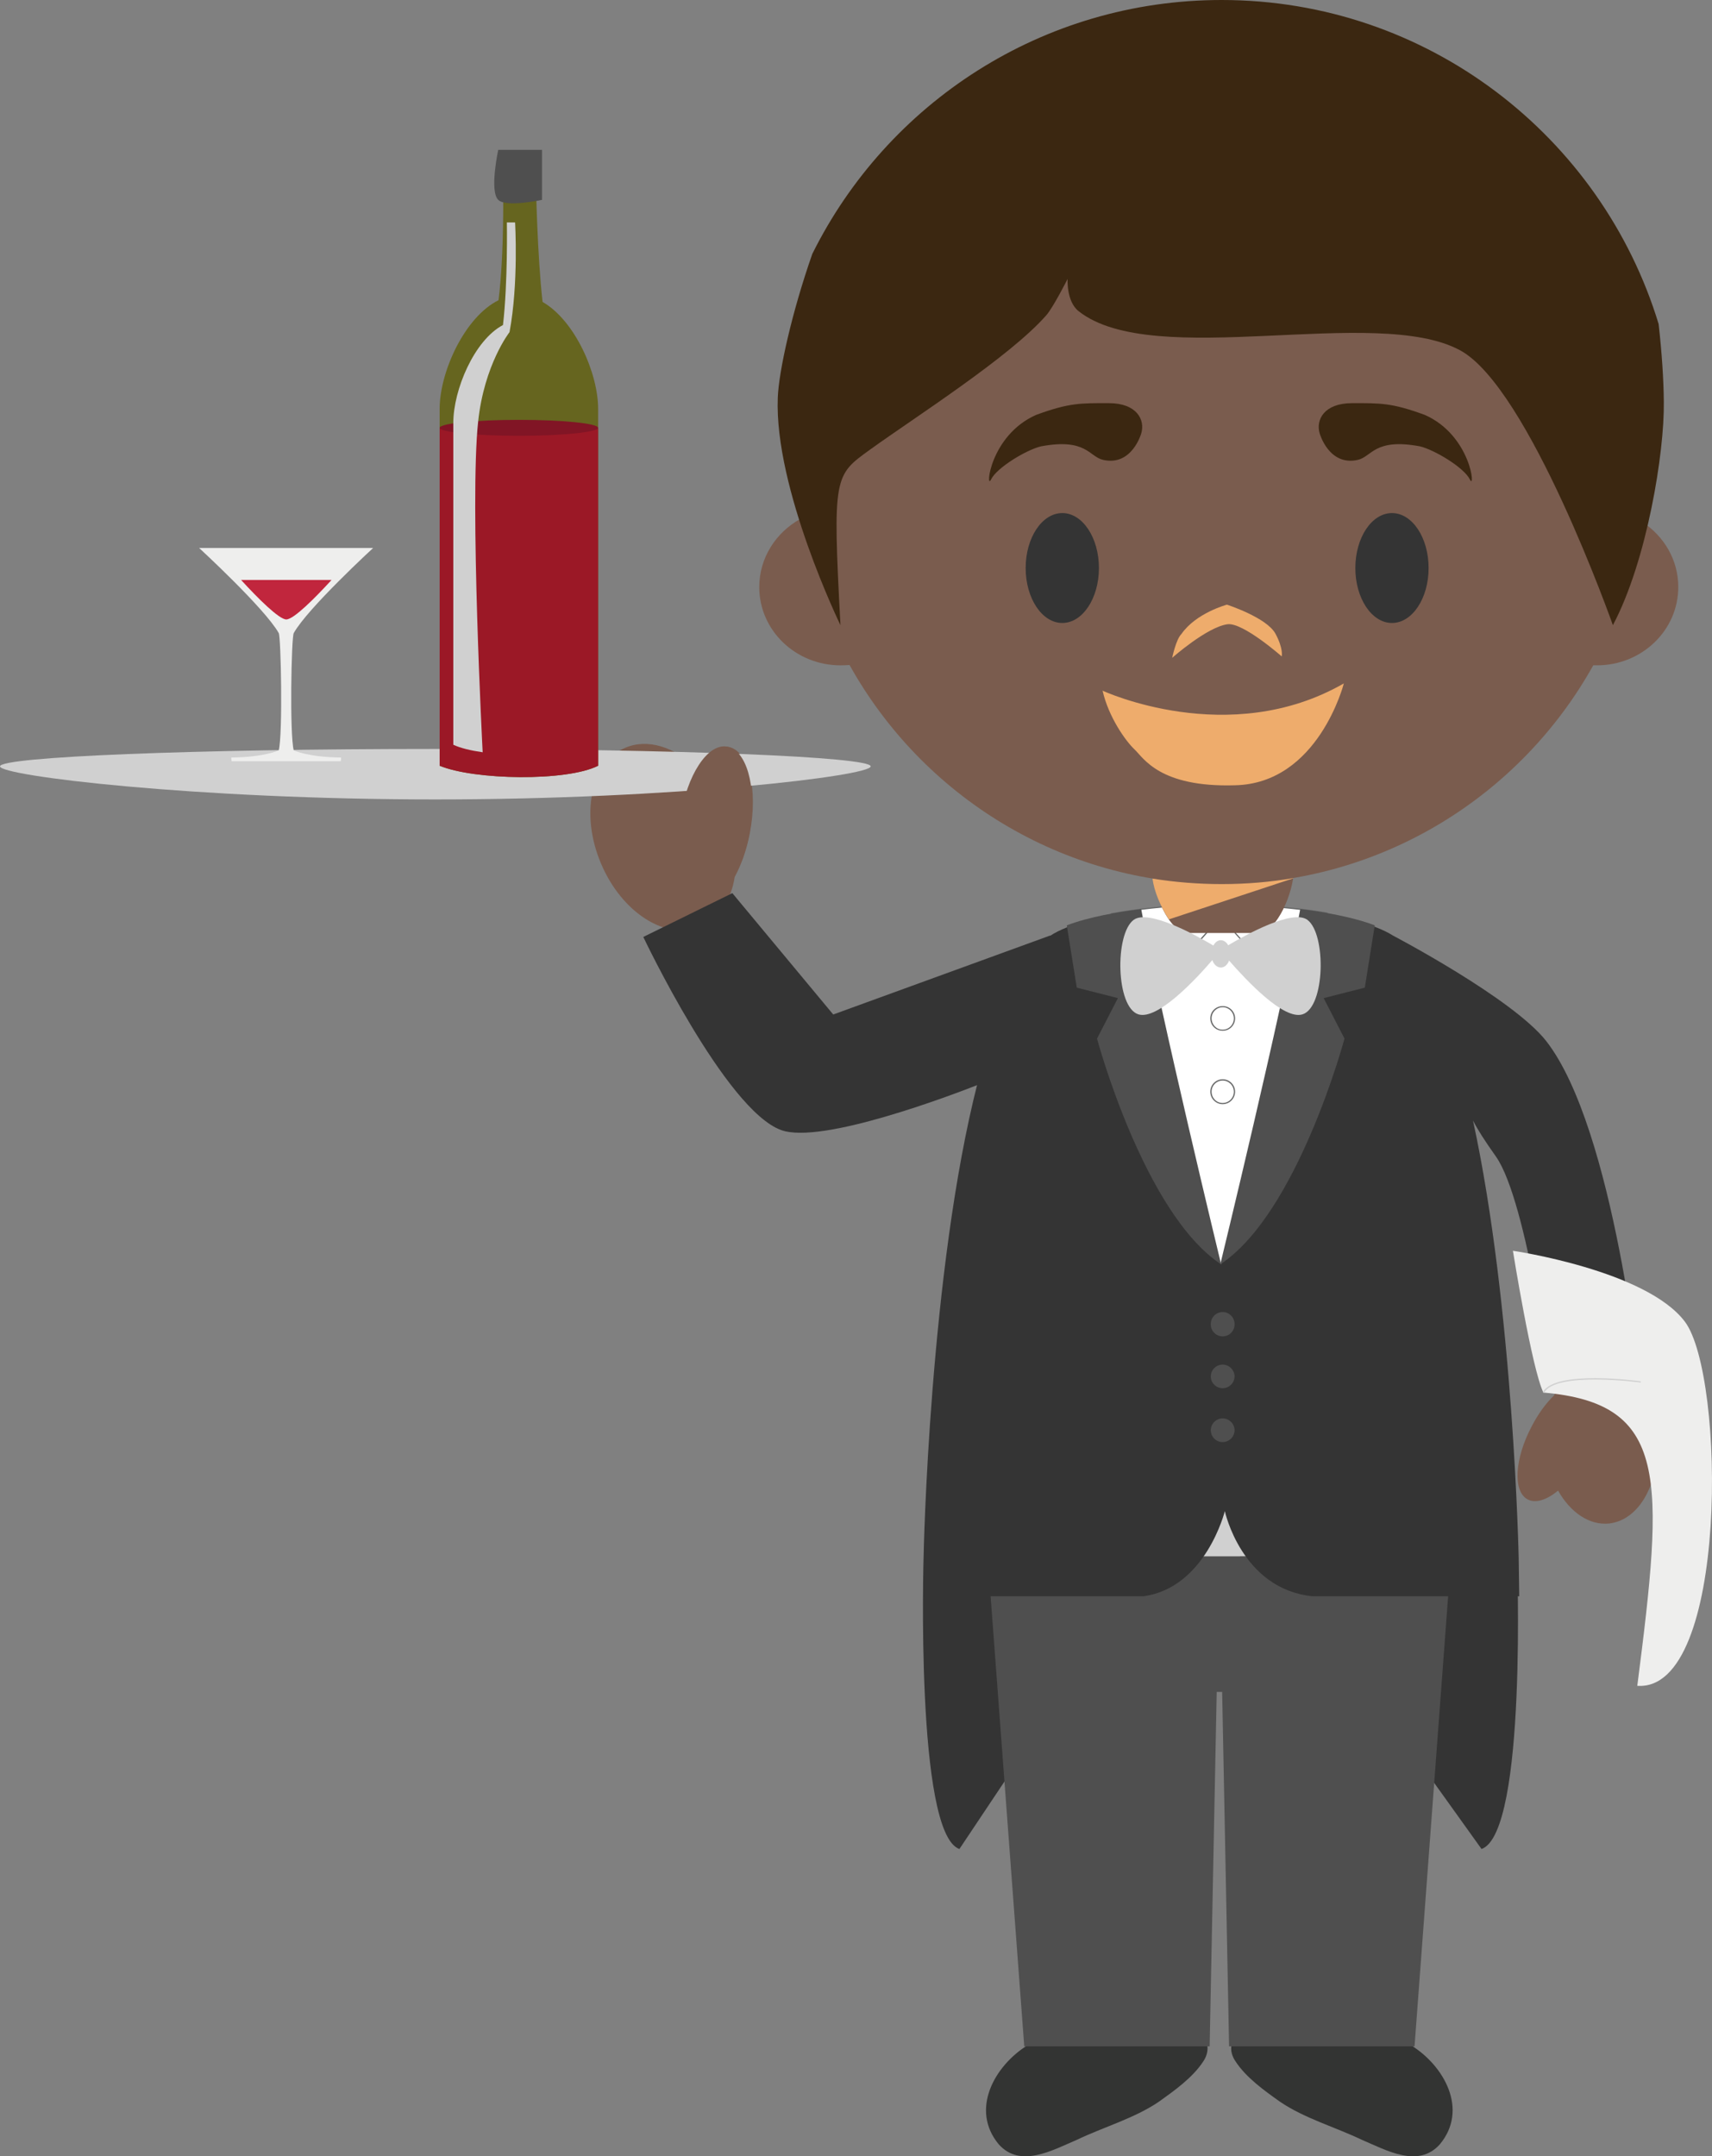 <svg version="1.1" xmlns="http://www.w3.org/2000/svg" xmlns:xlink="http://www.w3.org/1999/xlink" width="93.473" height="117.717" viewBox="0,0,93.473,117.717"><rect x="0" y="0" width="93.473" height="117.717" fill="#808080" stroke="none"/><g transform="translate(-193,-120.99)"><g data-paper-data="{&quot;isPaintingLayer&quot;:true}" fill-rule="evenodd" stroke="none" stroke-width="1" stroke-linecap="butt" stroke-linejoin="miter" stroke-miterlimit="10" stroke-dasharray="" stroke-dashoffset="0" style="mix-blend-mode: normal"><path d="M260.242,232.634c-0.065,0.271 0.02,0.602 0.205,0.875c0.58,0.898 1.583,1.612 2.44,2.22c1.33,0.906 3.003,1.378 4.473,2.081c1.328,0.562 3.069,1.569 4.255,0.242c1.571,-1.891 0.243,-4.288 -1.593,-5.418zM258.909,232.634c0.064,0.271 -0.02,0.602 -0.2,0.875c-0.578,0.898 -1.588,1.612 -2.437,2.22c-1.332,0.906 -3.013,1.378 -4.481,2.081c-1.326,0.562 -3.078,1.569 -4.263,0.242c-1.566,-1.891 -0.238,-4.288 1.592,-5.418z" fill="#333433"/><path d="M246.387,180.061c-1.54,0.615 27.966,0.579 26.47,-0.021c2.644,10.335 2.95,25.883 2.95,25.883h0.016c0,0 0.58,15.12 -1.933,16.009l-9.983,-13.94c-3.4,-0.403 -4.436,-4.643 -4.436,-4.643c0,0 -0.915,4.24 -4.779,4.644l-9.31,13.94c-2.417,-0.851 -1.954,-15.997 -1.954,-15.997c0,0 0.308,-15.553 2.96,-25.875" fill="#343434"/><path d="M272.229,205.951l-1.997,26.754h-10.126l-0.378,-19.35h-0.297l-0.386,19.35h-10.122l-2,-26.754z" fill="#4f4f4f"/><path d="M268.736,205.951h-17.468l8.594,-4.973z" fill="#d0d0d0"/><path d="M232.782,161.767c1.103,0.214 1.615,2.324 1.157,4.71c-0.174,0.916 -0.469,1.732 -0.827,2.392c-0.196,1.268 -0.84,2.277 -1.85,2.71c-1.871,0.79 -4.31,-0.749 -5.448,-3.447c-1.144,-2.694 -0.549,-5.533 1.332,-6.323c1.214,-0.515 2.685,-0.041 3.872,1.107c0.531,-0.818 1.178,-1.268 1.764,-1.148" data-paper-data="{&quot;origPos&quot;:null}" fill="#7a5c4e"/><path d="M240.539,162.828c0,0.518 -10.646,1.805 -23.777,1.805c-13.12,0 -23.762,-1.287 -23.762,-1.805c0,-0.523 10.642,-0.951 23.762,-0.951c13.13,0 23.777,0.428 23.777,0.951" fill="#d0d0d0"/><path d="M211.603,162.342c0.048,0 0,0.206 0,0.206h-5.956c0,0 -0.04,-0.206 0,-0.206c1.742,-0.007 2.572,-0.385 2.572,-0.385c0.227,-0.909 0.121,-6.186 0,-6.406c-0.762,-1.349 -4.346,-4.645 -4.346,-4.645h9.5c0,0 -3.585,3.296 -4.335,4.645c-0.13,0.22 -0.23,5.497 0,6.406c0,0 0.831,0.378 2.565,0.385" fill="#eeeeed"/><path d="M208.631,154.807c-0.395,0 -1.566,-1.169 -2.468,-2.156h4.94c-0.907,0.987 -2.065,2.156 -2.473,2.156" fill="#c1263d"/><path d="M222.623,137.473c1.766,1.014 3.034,3.888 3.034,5.837v19.483c-1.723,0.871 -6.768,0.785 -8.653,0v-19.483c0,-2.011 1.367,-5.017 3.215,-5.93c0.323,-2.557 0.25,-6.207 0.25,-6.207h1.797c0,0 0.072,3.778 0.357,6.3" fill="#66651f"/><path d="M222.593,131.901c0,0 -1.966,0.424 -2.39,0c-0.489,-0.48 0,-2.729 0,-2.729h2.39v2.73z" fill="#4f4f4f"/><path d="M225.657,162.794c-1.722,0.871 -6.766,0.784 -8.652,0v-18.418h8.652v18.418" fill="#9b1826"/><path d="M225.657,144.347c0,0.23 -1.933,0.435 -4.32,0.435c-2.392,0 -4.332,-0.205 -4.332,-0.435c0,-0.24 1.94,-0.436 4.331,-0.436c2.388,0 4.32,0.196 4.32,0.436" fill="#811525"/><path d="M221.123,133.133c0,0 0.198,3.321 -0.304,5.99c0,0 -1.385,1.767 -1.714,4.893c-0.467,4.349 0.248,18.042 0.248,18.042c-0.643,-0.091 -1.206,-0.226 -1.603,-0.41v-17.568c0,-1.812 1.147,-4.522 2.712,-5.346c0.271,-2.307 0.213,-5.6 0.213,-5.6h0.448" fill="#d0d0d0"/><path d="M233.974,166.158c0.341,-2.278 -0.238,-4.256 -1.303,-4.411c-1.043,-0.161 -2.171,1.564 -2.509,3.844c-0.345,2.289 0.235,4.264 1.286,4.422c1.058,0.159 2.187,-1.571 2.526,-3.855M283.412,199.508c0.256,2.386 -0.896,4.473 -2.555,4.653c-1.09,0.114 -2.127,-0.618 -2.788,-1.796c-0.617,0.511 -1.23,0.714 -1.666,0.478c-0.812,-0.437 -0.711,-2.222 0.227,-3.987c0.349,-0.678 0.77,-1.253 1.215,-1.682c0.039,-0.072 0.092,-0.169 0.14,-0.242l4.52,0.008c0.471,0.694 0.8,1.558 0.907,2.568" data-paper-data="{&quot;origPos&quot;:null}" fill="#7a5c4e"/><path d="M228.123,172.141l4.862,-2.392l5.508,6.625l11.848,-4.313c0,0 0,0.003 -0.008,0.02c2.044,-1.366 7.531,-1.56 7.531,-1.56l1.789,0.054h0.144l1.795,-0.073c0,0 5.366,0.232 7.462,1.562c-0.009,0 -0.009,-0.004 -0.009,-0.004c0,0 6.557,3.437 8.377,5.765c3.73,4.779 5.168,19.15 5.168,19.15l-4.86,-0.007c0,0 -1.32,-10.375 -3.053,-12.838c-0.633,-0.893 -1.012,-1.491 -1.253,-1.967c2.218,10.214 2.494,23.894 2.494,23.894l0.029,2.076h-11.296c-3.867,-0.404 -4.777,-4.647 -4.777,-4.647c0,0 -1.037,4.179 -4.438,4.647h-11.983l0.064,-2.069h0.016c0,0 0.306,-15.561 2.95,-25.885c-1.543,0.606 -8.639,3.304 -10.83,2.505c-3.05,-1.1 -7.53,-10.544 -7.53,-10.544z" fill="#343434"/><path d="M282.394,213.023c1.46,-11.381 1.722,-15.416 -5.126,-16.01c-0.628,-1.262 -1.665,-7.74 -1.665,-7.74c0,0 7.272,1.06 9.389,3.87c2.21,2.931 2.398,20.232 -2.598,19.88" fill="#eeeeed"/><path d="M277.303,197.029l-0.068,-0.033c0.665,-1.231 5.167,-0.62 5.355,-0.594l-0.01,0.062c-0.052,-0.006 -4.651,-0.618 -5.277,0.565" fill="#d0d0d0"/><path d="M259.66,190.002l-0.783,-1.111l-1.952,-4.471l-2.282,-13.713c1.677,-0.248 3.104,-0.312 3.104,-0.312l1.796,0.064h0.15l1.787,-0.045c1.138,0.052 2.273,0.162 3.4,0.33l-2.57,13.676l-2.117,4.786z" fill="#ffffff"/><path d="M259.753,175.978c-0.333,0.002 -0.602,0.273 -0.601,0.606c0,0.341 0.264,0.62 0.601,0.62c0.339,0 0.614,-0.275 0.614,-0.614c0,-0.339 -0.275,-0.614 -0.614,-0.614M259.753,177.263c-0.179,-0.001 -0.351,-0.073 -0.477,-0.2c-0.126,-0.128 -0.197,-0.3 -0.196,-0.48c0,-0.376 0.305,-0.667 0.673,-0.667c0.179,-0.003 0.353,0.066 0.481,0.191c0.128,0.126 0.201,0.297 0.201,0.477c0.001,0.181 -0.071,0.354 -0.199,0.482c-0.128,0.128 -0.302,0.199 -0.483,0.197M259.753,179.98c-0.16,0.001 -0.314,0.065 -0.426,0.179c-0.113,0.114 -0.176,0.268 -0.175,0.428c0,0.34 0.264,0.618 0.601,0.618c0.338,0 0.613,-0.274 0.613,-0.613c0,-0.338 -0.274,-0.613 -0.613,-0.613M259.753,181.27c-0.374,-0.004 -0.674,-0.309 -0.673,-0.683c0,-0.374 0.303,-0.677 0.677,-0.677c0.374,0 0.677,0.303 0.677,0.677c0,0.181 -0.071,0.355 -0.199,0.483c-0.128,0.128 -0.302,0.2 -0.483,0.199" fill="#666767"/><path d="M259.626,170.492c0,1.335 -3.607,4.01 -3.607,4.01l-0.02,-0.017c-0.235,0.205 -0.506,0.325 -0.832,0.267c-0.531,-0.089 -0.378,-0.356 -0.651,-0.741c-0.297,-0.382 -0.555,-0.504 -0.704,-1.034c-0.169,-0.683 -0.178,-1.417 -0.128,-2.106c2.047,-0.378 4.064,-0.458 4.064,-0.458l1.793,0.079h0.085" fill="#ffffff"/><path d="M253.717,170.9c-0.058,0.811 -0.019,1.494 0.13,2.07c0.1,0.363 0.26,0.529 0.444,0.723c0.076,0.093 0.169,0.182 0.254,0.294c0.09,0.137 0.142,0.25 0.171,0.356c0.077,0.197 0.128,0.319 0.454,0.372c0.296,0.054 0.55,-0.035 0.804,-0.26l0.025,-0.015l0.02,0.025c0.294,-0.223 3.517,-2.675 3.577,-3.941h-0.056l-1.792,-0.077c-0.013,0 -2.016,0.085 -4.031,0.453M255.336,174.796c-0.054,0 -0.114,0 -0.17,-0.016c-0.376,-0.065 -0.437,-0.218 -0.508,-0.416c-0.043,-0.102 -0.086,-0.207 -0.169,-0.331c-0.077,-0.103 -0.162,-0.2 -0.252,-0.292c-0.184,-0.207 -0.353,-0.375 -0.454,-0.751c-0.153,-0.592 -0.192,-1.285 -0.124,-2.12v-0.028h0.025c1.344,-0.238 2.701,-0.393 4.064,-0.465l1.792,0.083h0.12v0.033c0,1.332 -3.47,3.927 -3.616,4.04l-0.025,0.017l-0.02,-0.023c-0.215,0.184 -0.434,0.27 -0.663,0.27" fill="#666767"/><path d="M265.137,173.212c-0.325,0.885 -0.85,1.281 -1.77,1.281l-0.08,0.01c0,0 -3.608,-2.677 -3.608,-4.01h0.013l1.788,-0.068c1.33,0.056 2.656,0.194 3.97,0.412c0.221,0.734 -0.068,1.723 -0.312,2.375" fill="#ffffff"/><path d="M259.713,170.525c0.055,1.28 3.36,3.782 3.585,3.943l0.066,-0.014c0.898,0 1.419,-0.373 1.74,-1.25c0.375,-1 0.482,-1.78 0.323,-2.334c-1.307,-0.218 -2.625,-0.355 -3.949,-0.41zM263.285,174.538l-0.01,-0.006c-0.15,-0.112 -3.622,-2.706 -3.622,-4.04v-0.032h0.039l1.786,-0.064c0.03,0 1.991,0.064 3.978,0.408h0.016l0.019,0.025c0.167,0.573 0.064,1.376 -0.32,2.4c-0.337,0.893 -0.884,1.299 -1.803,1.299z" fill="#666767"/><path d="M259.672,190.014c-4.215,-2.781 -6.776,-12.324 -6.776,-12.324l1.14,-2.21l-2.245,-0.572l-0.545,-3.401c1.182,-0.453 2.763,-0.728 4.062,-0.89c1.012,5.572 4.364,19.397 4.364,19.397" fill="#4f4f4f"/><path d="M259.626,190.014c0,0 3.364,-13.825 4.366,-19.397c1.307,0.162 2.88,0.437 4.068,0.89l-0.543,3.401l-2.247,0.572l1.138,2.21c0,0 -2.557,9.543 -6.782,12.324M260.406,193.271c0.009,0.238 -0.112,0.462 -0.317,0.584c-0.205,0.122 -0.46,0.122 -0.665,0c-0.205,-0.122 -0.327,-0.346 -0.317,-0.584c0,-0.364 0.296,-0.654 0.647,-0.654c0.35,0 0.652,0.29 0.652,0.654M260.406,196.132c-0.004,0.357 -0.295,0.644 -0.652,0.643c-0.356,0.001 -0.645,-0.287 -0.647,-0.643c0,-0.354 0.296,-0.646 0.647,-0.646c0.35,0 0.652,0.292 0.652,0.646M260.406,199.068c0,0.362 -0.301,0.65 -0.652,0.65c-0.358,-0.002 -0.647,-0.292 -0.647,-0.65c0.003,-0.355 0.292,-0.642 0.647,-0.644c0.35,0 0.652,0.29 0.652,0.644" fill="#4f4f4f"/><path d="M282.66,149.482c1.19,0.772 1.972,2.073 1.972,3.557c0,2.362 -1.989,4.272 -4.432,4.272h-0.21c-3.97,7.124 -11.576,11.944 -20.31,11.944c-8.72,0 -16.33,-4.829 -20.297,-11.963c-0.165,0.014 -0.323,0.02 -0.493,0.02c-2.452,0 -4.436,-1.91 -4.436,-4.272c0,-1.589 0.906,-2.982 2.242,-3.718c-0.152,-1.091 -0.237,-2.204 -0.237,-3.337c0,-12.85 10.402,-23.27 23.221,-23.27c12.84,0 23.242,10.42 23.242,23.27c-0.003,1.171 -0.091,2.34 -0.262,3.498" data-paper-data="{&quot;origPos&quot;:null}" fill="#7a5c4e"/><path d="M253.229,146.096c-0.772,-0.174 -0.908,-1.201 -3.386,-0.74c-0.779,0.18 -2.417,1.156 -2.732,1.808c-0.316,0.652 -0.088,-2.392 2.457,-3.522c1.835,-0.675 2.457,-0.642 3.977,-0.642c1.52,0 1.987,0.907 1.766,1.65c0,0 -0.503,1.803 -2.082,1.446zM267.134,146.096c0.772,-0.174 0.908,-1.201 3.386,-0.74c0.779,0.18 2.417,1.156 2.732,1.808c0.316,0.652 0.087,-2.392 -2.457,-3.522c-1.835,-0.675 -2.457,-0.642 -3.977,-0.642c-1.52,0 -1.987,0.907 -1.766,1.65c0,0 0.503,1.803 2.082,1.446z" data-paper-data="{&quot;origPos&quot;:null}" fill="#3b2711"/><path d="M251,155c-1.105,0 -2,-1.343 -2,-3c0,-1.657 0.895,-3 2,-3c1.105,0 2,1.343 2,3c0,1.657 -0.895,3 -2,3zM269,155c-1.105,0 -2,-1.343 -2,-3c0,-1.657 0.895,-3 2,-3c1.105,0 2,1.343 2,3c0,1.657 -0.895,3 -2,3z" fill="#343434"/><path d="M260.02,155.069c-1.125,0.153 -3.02,1.834 -3.02,1.834c0,0 0.207,-1.009 0.503,-1.299c0.8,-1.156 2.487,-1.604 2.487,-1.604c0,0 2.173,0.703 2.65,1.588c0.443,0.824 0.34,1.238 0.34,1.238c0,0 -2.121,-1.871 -2.96,-1.756z" fill="#eeac6c"/><path d="M253.2,158.696c0,0 6.897,3.208 13.172,-0.397c0,0 -1.39,5.47 -5.95,5.561c-4.115,0.122 -4.984,-1.492 -5.477,-1.956c-0.492,-0.463 -1.42,-1.772 -1.745,-3.208" fill="#eeac6c"/><path d="M283.842,142.946c0.037,2.737 -0.915,8.652 -2.78,12.174c0,0 -4.57,-12.95 -8.332,-15c-4.598,-2.514 -16.725,1.111 -20.84,-2.142c-0.677,-0.538 -0.6,-1.762 -0.6,-1.762c0,0 -0.785,1.555 -1.163,1.984c-1.986,2.271 -7.162,5.561 -9.616,7.33c-1.963,1.42 -2.061,1.4 -1.623,9.59c0,0 -3.622,-7.449 -3.422,-12.427c0.056,-1.429 0.754,-4.607 1.884,-7.841c4.083,-8.222 12.548,-13.862 22.353,-13.862c11.239,0 20.739,7.447 23.856,17.689c0.177,1.572 0.274,3.051 0.283,4.268" data-paper-data="{&quot;origPos&quot;:null}" fill="#3b2711"/><path d="M257.877,171.923c-1.088,0 -1.962,-2.334 -1.962,-3.404h7.724c0,1.07 -0.875,3.404 -1.962,3.404h-3.8" data-paper-data="{&quot;origPos&quot;:null}" fill="#7a5c4e"/><path d="M256.82,171.181c-0.44,-0.656 -0.82,-1.562 -0.892,-2.226c1.231,0.196 2.487,0.3 3.775,0.3c1.328,0 2.644,-0.109 3.922,-0.329l-0.016,0.015l-6.789,2.24" fill="#eeac6c"/><path d="M264.387,171.211c1.033,0.776 0.963,4.767 -0.27,5.154c-1.028,0.331 -3.073,-1.862 -4.011,-2.935c-0.082,0.227 -0.252,0.38 -0.446,0.38c-0.208,0 -0.388,-0.165 -0.468,-0.405c-0.915,1.063 -2.997,3.291 -4.04,2.96c-1.229,-0.387 -1.293,-4.378 -0.26,-5.154c0.797,-0.601 3.354,0.805 4.358,1.399c0.088,-0.178 0.237,-0.292 0.41,-0.292c0.153,0 0.306,0.11 0.398,0.276c1.009,-0.598 3.53,-1.985 4.33,-1.383" fill="#d0d0d0"/></g></g></svg>